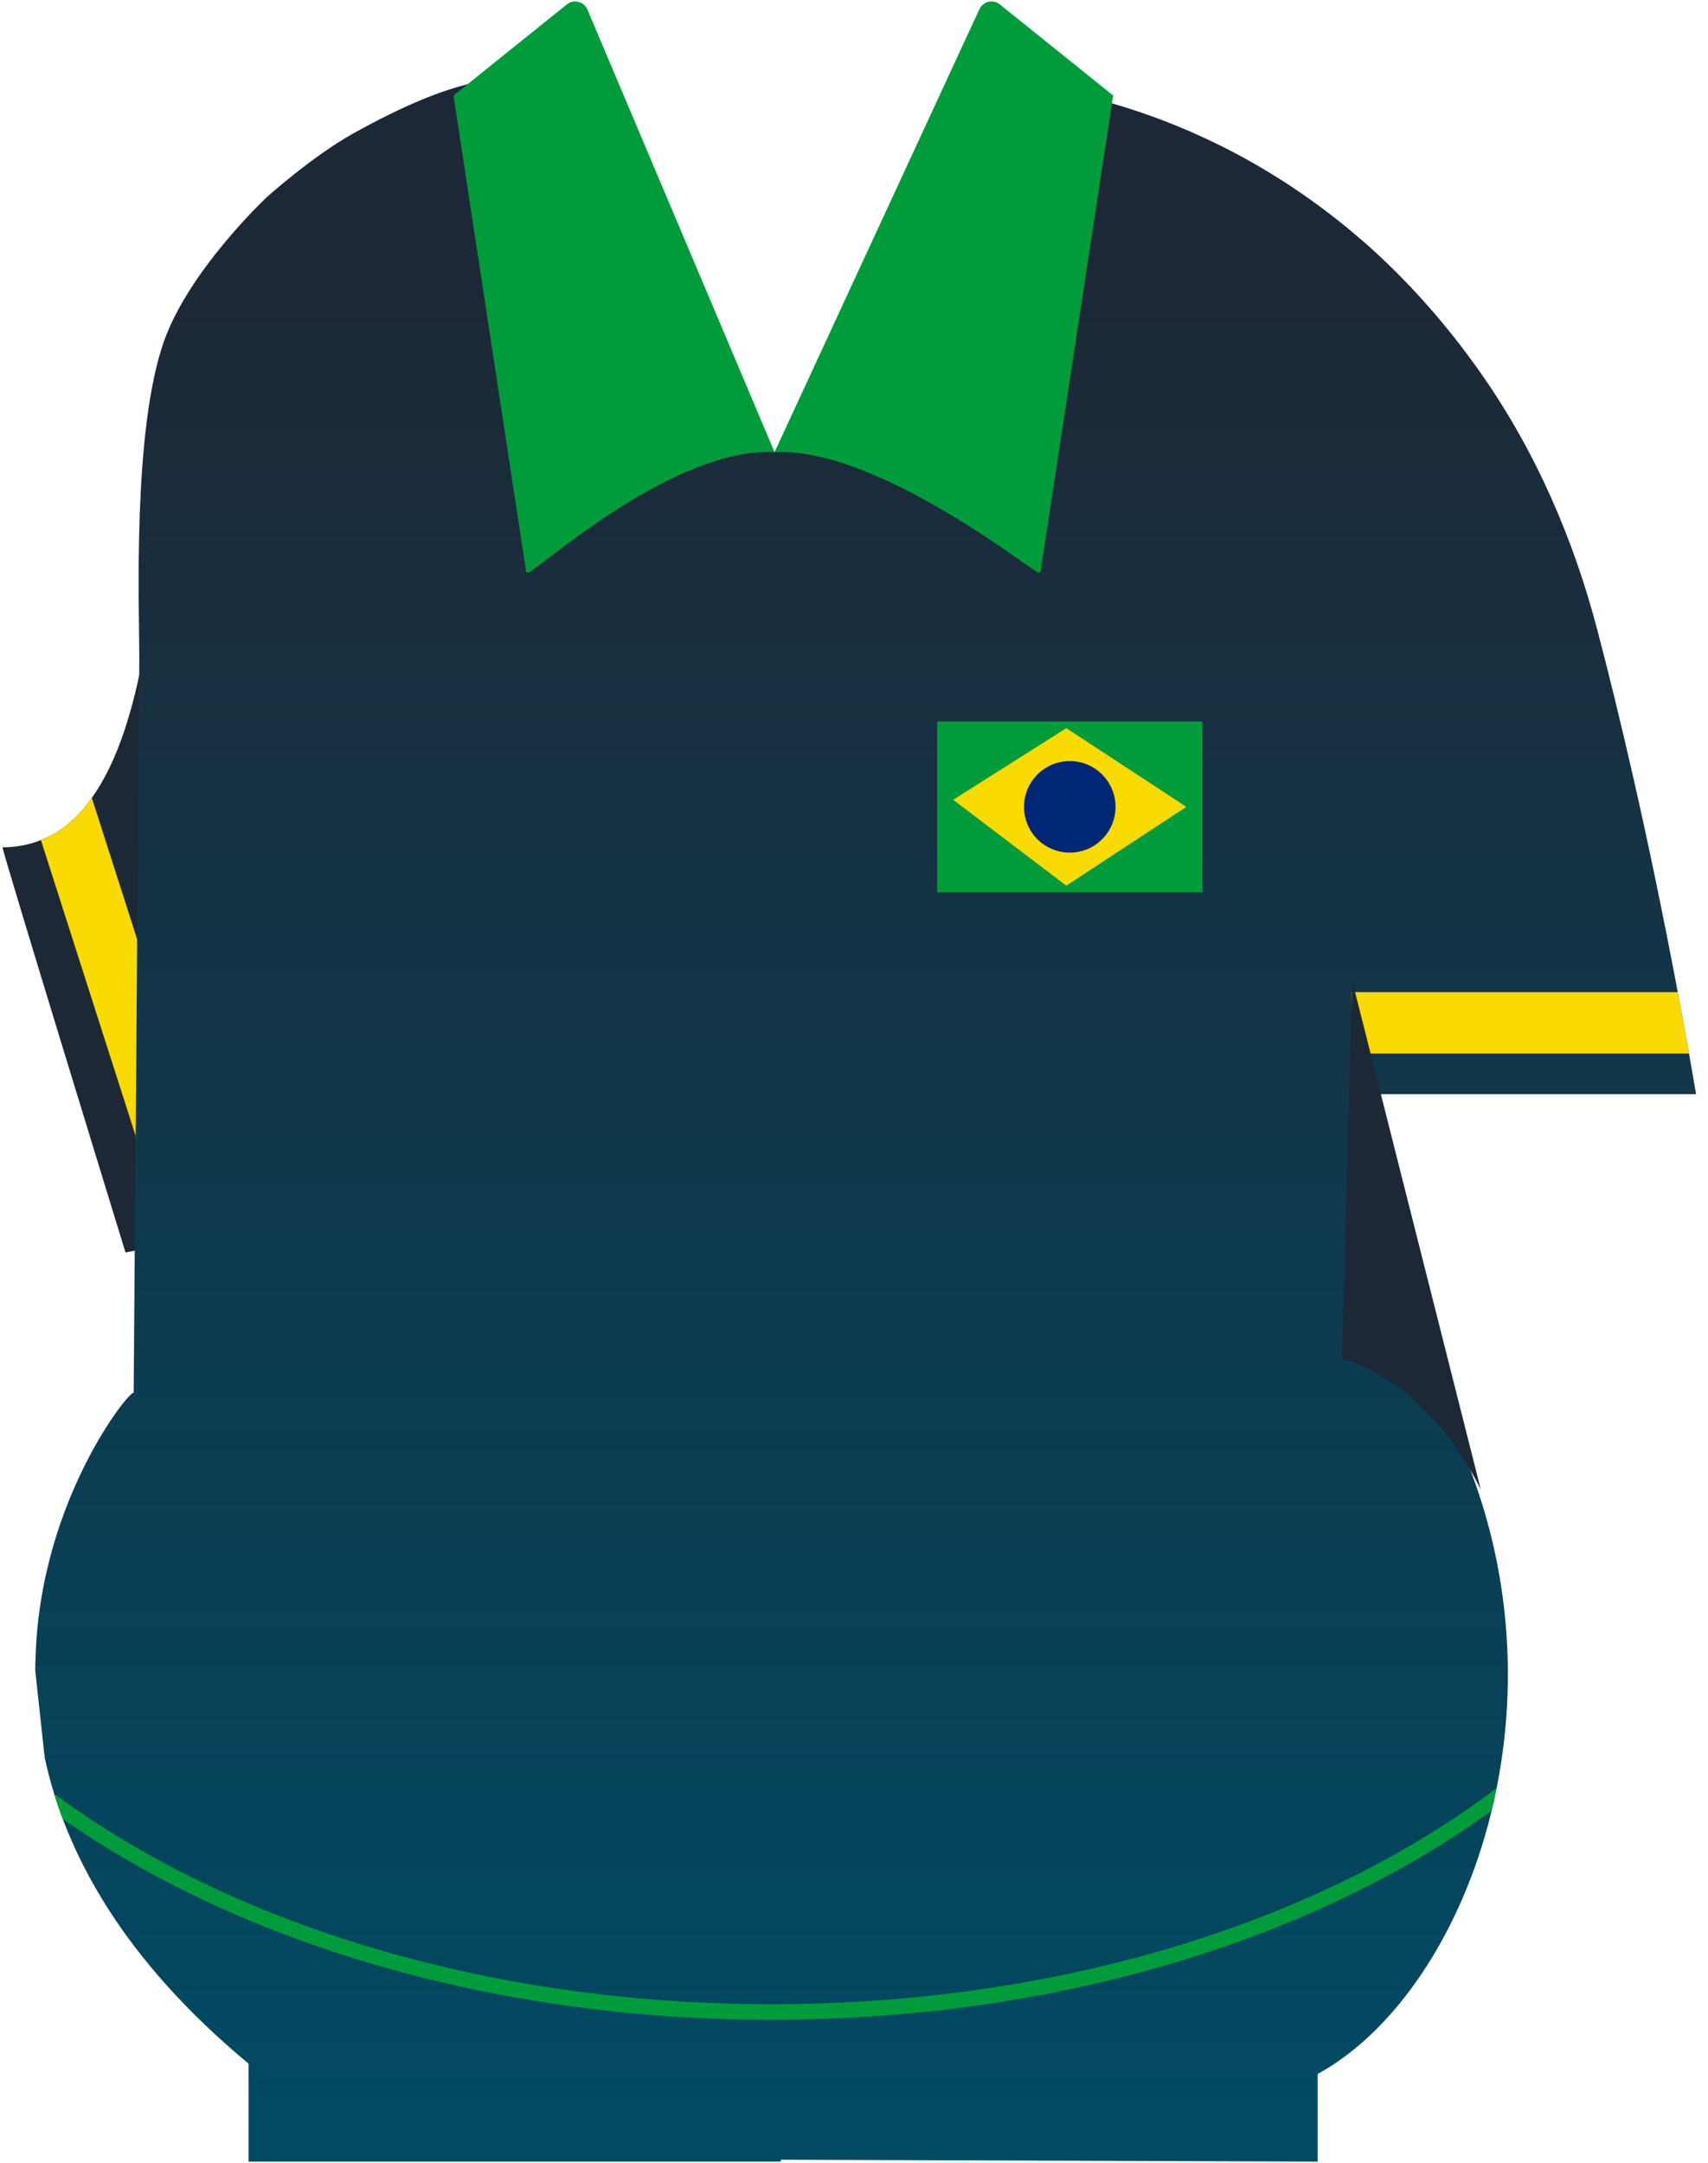 <svg width="109" height="138" viewBox="0 0 109 138" fill="none" xmlns="http://www.w3.org/2000/svg">
<g clip-path="url(#clip0_301_8026)">
<path d="M24.16 8.675V21.095C24.16 50.865 23.5 64.205 18.57 74.665C17.81 76.285 16.32 77.365 14.59 78.135C13.41 78.655 12.12 79.025 10.85 79.315C9.87 79.545 8.9 79.735 8.01 79.905C8.01 79.905 0.16 54.375 0.16 54.055C1.05 54.055 1.87 53.895 2.61 53.595C3.9 53.085 4.98 52.155 5.86 50.905C9.14 46.315 9.97 37.465 10.45 29.415C10.64 26.205 11.57 20.545 14.56 16.875C17.77 12.945 21.29 10.325 24.16 8.675Z" fill="#1D2836"/>
<path d="M14.96 79.275C13.86 80.015 12.73 80.775 11.56 81.535L10.85 79.315L2.61 53.595C3.9 53.085 4.98 52.155 5.86 50.905L14.59 78.135L14.96 79.275Z" fill="#F9DA01"/>
<path d="M93.83 93.765C100.03 109.975 93.29 127.275 84.09 132.315V137.905L49.83 137.785V137.905H15.86V131.655C7.89 125.035 4.18 118.285 2.86 112.165L2.78 111.475L2.25 106.585C2.25 106.305 2.25 106.025 2.27 105.755C2.55 95.535 8.54 88.355 8.53 88.885L8.89 41.975C8.89 38.765 8.44 27.475 10.47 21.755C12.06 17.295 16.78 12.815 16.97 12.635V12.625C16.97 12.625 19.92 9.975 22.54 8.515C29.19 4.825 31.81 4.885 35.11 4.885L34.83 17.745L49.44 28.855L64.45 5.385C64.45 5.385 75.05 5.735 85.64 14.265C86.13 14.655 86.62 15.075 87.11 15.495C89.67 17.755 92.2 20.515 94.55 23.875C97.99 28.795 100.41 34.355 101.93 40.165C103.22 45.065 105.14 53.045 107.07 63.295C107.31 64.565 107.55 65.875 107.79 67.215C107.94 68.065 108.09 68.925 108.24 69.805H87.62C87.62 69.805 90.22 84.345 93.83 93.765Z" fill="url(#paint0_linear_301_8026)"/>
<path d="M36.17 0.285L28.94 6.095L33.57 36.425C33.58 36.515 33.68 36.565 33.76 36.515C35.09 35.695 43.23 28.525 49.43 28.845L37.49 0.615C37.27 0.095 36.61 -0.075 36.17 0.285Z" fill="#009C3B"/>
<path d="M63.81 0.285L71.04 6.095L66.41 36.425C66.4 36.515 66.3 36.565 66.22 36.515C64.89 35.695 55.64 28.525 49.43 28.845L62.49 0.615C62.71 0.095 63.37 -0.075 63.81 0.285Z" fill="#009C3B"/>
<path d="M76.74 46.025H59.81V56.925H76.74V46.025Z" fill="#009C3B"/>
<path d="M68.05 56.505L60.83 51.025L68.05 46.455L75.71 51.475L68.05 56.505Z" fill="#F9DA01"/>
<path d="M68.27 54.395C69.883 54.395 71.19 53.088 71.19 51.475C71.19 49.862 69.883 48.555 68.27 48.555C66.657 48.555 65.35 49.862 65.35 51.475C65.35 53.088 66.657 54.395 68.27 54.395Z" fill="#002776"/>
<path d="M95.5 114.085C84.4 122.505 67.78 127.865 49.23 127.865C30.94 127.865 14.54 122.655 3.45 114.435C3.61 114.965 3.8 115.505 4.01 116.045C15.25 123.915 31.36 128.855 49.23 128.855C67.49 128.855 83.91 123.695 95.18 115.525C95.3 115.055 95.41 114.565 95.5 114.085Z" fill="#009C3B"/>
<path d="M107.79 67.215H86.26V63.295H107.07C107.31 64.565 107.55 65.875 107.79 67.215Z" fill="#F9DA01"/>
<path d="M86.29 62.555L85.64 86.695C85.64 86.695 90.91 87.795 94.5 95.025L86.29 62.555Z" fill="#1D2836"/>
</g>
<defs>
<linearGradient id="paint0_linear_301_8026" x1="55.245" y1="18.82" x2="55.245" y2="138.859" gradientUnits="userSpaceOnUse">
<stop offset="1.01997e-08" stop-color="#1D2836"/>
<stop offset="1" stop-color="#004B64"/>
</linearGradient>
<clipPath id="clip0_301_8026">
<rect width="108.08" height="137.81" fill="white" transform="translate(0.16 0.095)"/>
</clipPath>
</defs>
</svg>
